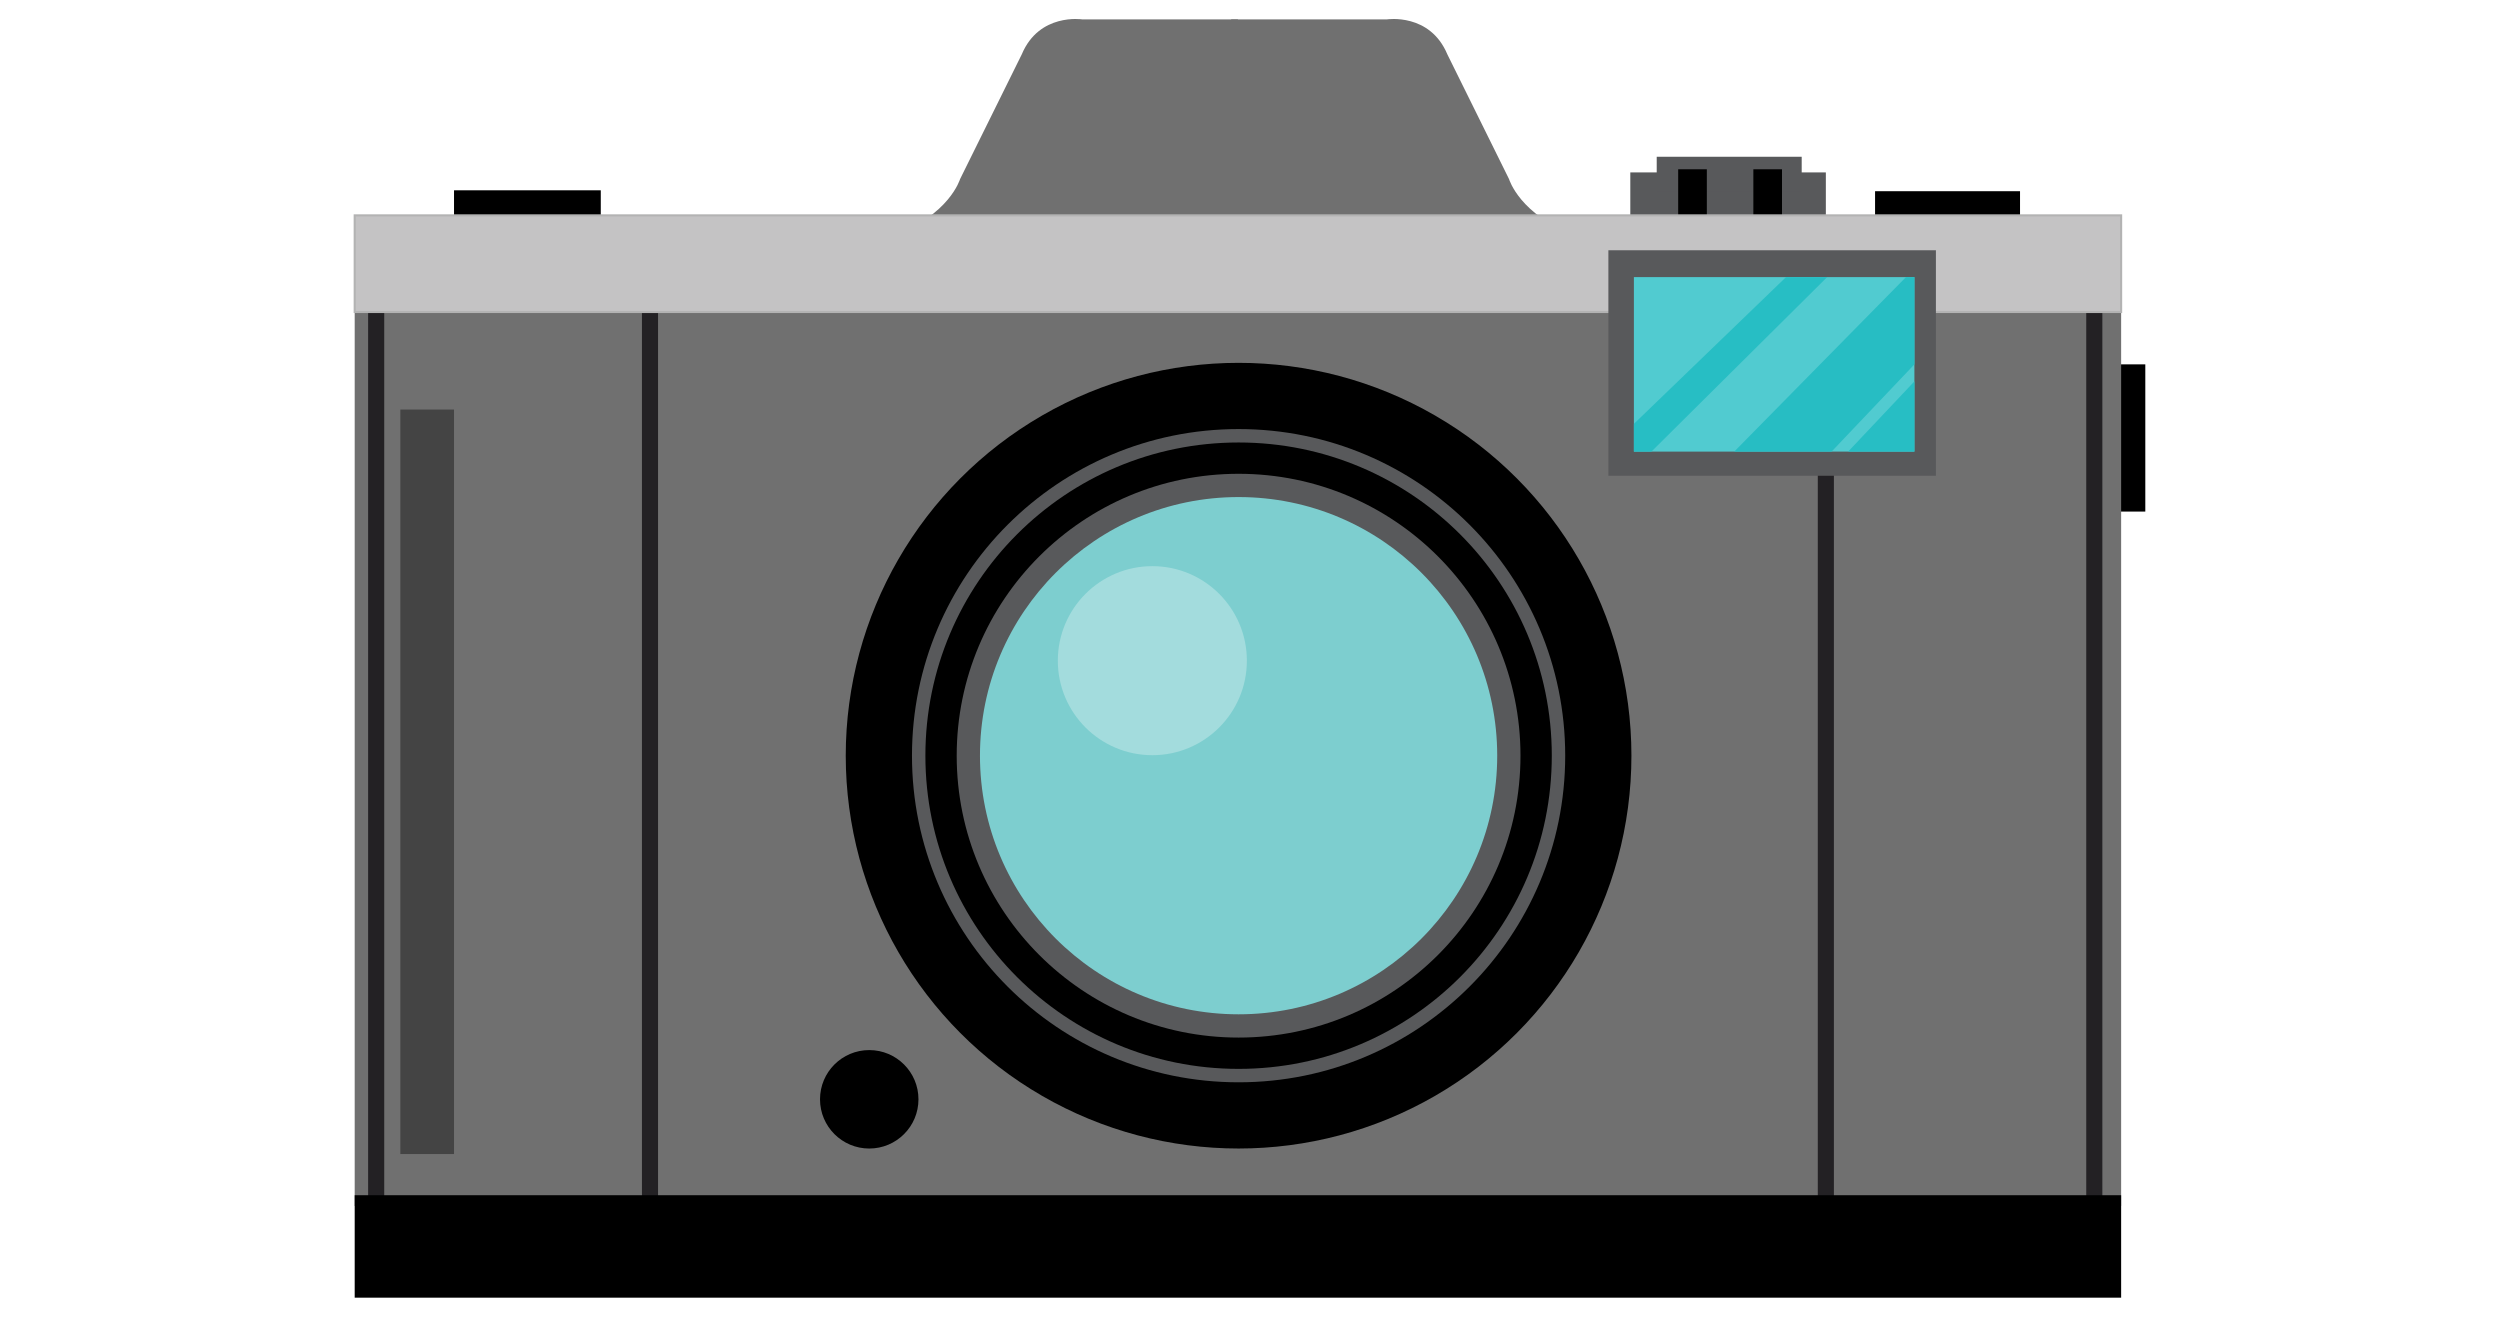 <?xml version="1.0" encoding="utf-8"?>
<!-- Generator: Adobe Illustrator 16.0.0, SVG Export Plug-In . SVG Version: 6.00 Build 0)  -->
<!DOCTYPE svg PUBLIC "-//W3C//DTD SVG 1.1//EN" "http://www.w3.org/Graphics/SVG/1.1/DTD/svg11.dtd">
<svg version="1.1" id="Capa_1" xmlns="http://www.w3.org/2000/svg" xmlns:xlink="http://www.w3.org/1999/xlink" x="0px" y="0px"
	 width="300px" height="158.5px" viewBox="0 0 300 158.5" enable-background="new 0 0 300 158.5" xml:space="preserve">
<g>
	<rect x="195.637" y="20.689" fill="#58595B" width="23.464" height="6.122"/>
	<rect x="198.806" y="18.811" fill="#58595B" width="17.397" height="4.134"/>
	<rect x="54.483" y="22.836" width="17.61" height="5.423"/>
	<rect x="253.784" y="43.723" width="3.653" height="17.666"/>
	<rect x="225.008" y="22.945" width="17.396" height="3.866"/>
	<rect x="201.382" y="20.313" width="3.438" height="6.498"/>
	<rect x="210.403" y="20.313" width="3.437" height="6.498"/>
	<rect x="42.563" y="35.83" fill="#707070" width="211.974" height="108.886"/>
	<rect x="77.033" y="32.608" fill="#232124" width="1.933" height="116.965"/>
	<rect x="44.174" y="32.608" fill="#232124" width="1.934" height="116.965"/>
	<rect x="218.134" y="32.608" fill="#232124" width="1.934" height="116.965"/>
	<rect x="250.349" y="32.608" fill="#232124" width="1.933" height="116.965"/>
	<rect x="42.563" y="143.426" width="211.974" height="12.295"/>
	<g>
		<path fill="#707070" d="M148.55,2.327h-18.685c0,0-5.154-0.805-7.249,4.188l-7.409,14.979c0,0-1.289,4.349-8.054,6.765h41.396
			V2.327z"/>
		<path fill="#707070" d="M147.743,2.327h18.686c0,0,5.155-0.805,7.249,4.188l7.408,14.979c0,0,1.289,4.349,8.055,6.765h-41.397
			V2.327z"/>
	</g>
	
		<rect x="42.563" y="25.843" fill="#C4C3C4" stroke="#B3B3B3" stroke-width="0.25" stroke-miterlimit="10" width="211.974" height="11.598"/>
	<rect x="193.006" y="30.031" fill="#58595B" width="39.303" height="27.061"/>
	<rect x="196.067" y="33.253" fill="#51CBD0" width="33.663" height="20.939"/>
	<polygon fill="#27BEC4" points="214.322,33.253 196.067,50.863 196.067,53.737 196.067,54.192 198.17,54.192 219.259,33.253 	"/>
	<polygon fill="#27BDC3" points="228.717,33.253 208.107,54.192 219.789,54.192 229.73,43.723 229.73,33.253 	"/>
	<polygon fill="#27BEC4" points="229.73,45.763 221.777,54.192 229.73,54.192 	"/>
	<rect x="48.04" y="49.146" fill="#444444" width="6.443" height="89.342"/>
	<circle cx="148.63" cy="90.682" r="47.141"/>
	<circle fill="#58595B" cx="148.631" cy="90.682" r="39.194"/>
	<circle cx="148.631" cy="90.682" r="37.584"/>
	<circle fill="#58595B" cx="148.631" cy="90.682" r="33.827"/>
	<circle fill="#7DCECF" cx="148.631" cy="90.682" r="31.035"/>
	<circle fill="#A3DCDD" cx="138.282" cy="79.281" r="11.342"/>
	<circle cx="104.309" cy="131.917" r="5.907"/>
</g>
</svg>
